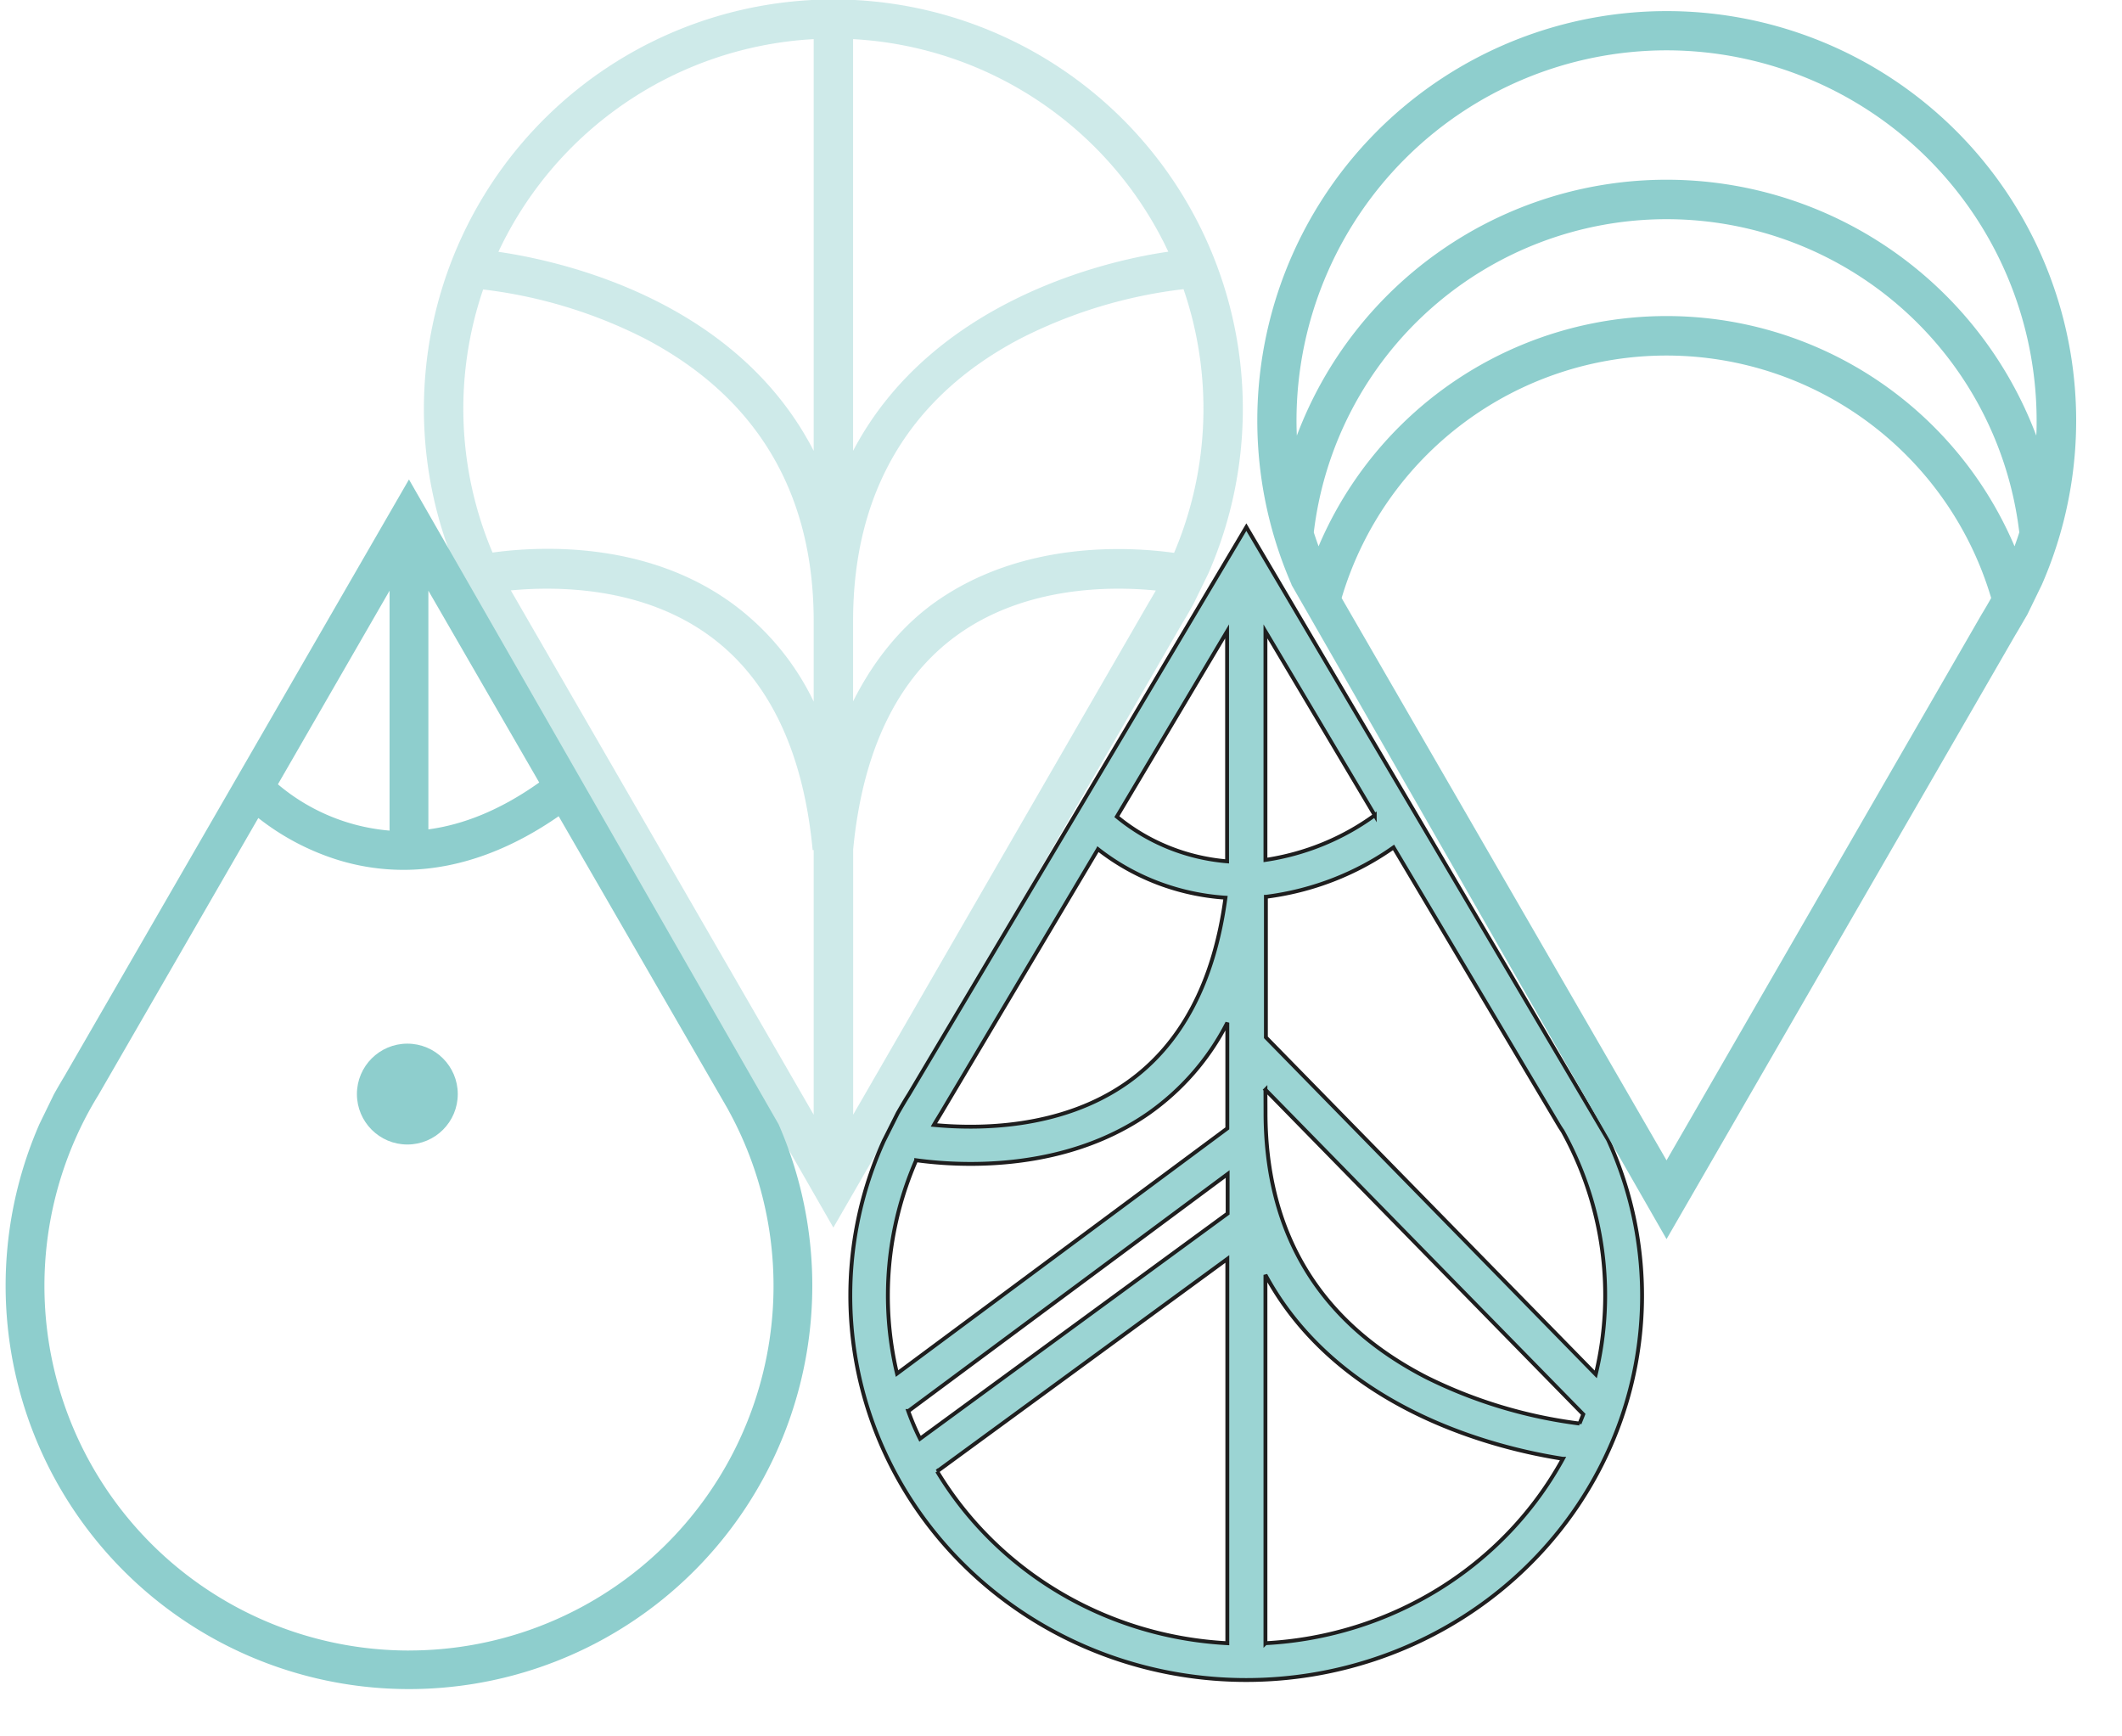 <svg width="550" height="450" xmlns="http://www.w3.org/2000/svg">
 <g id="Layer_1">
  <title>Layer 1</title>
  <g id="svg_3">
   <g opacity="0.43" data-name="Camada 2" id="svg_1" transform="rotate(-180 216 159)">
    <g id="svg_2">
     <path fill="#8ececd" d="m109.87,212.029a106.13,106.13 0 1 0 203.36,-42.56l0,0l-97.23,-169.61l-90.45,156.65c-1.09,1.76 -2.1,3.52 -2.95,5.1l-3.83,7.86l0,0a106.46,106.46 0 0 0 -8.9,42.56zm19.32,40.74c15.53,-2.2 61.17,-12.5 81.7,-51.61l0,106.7a96.07,96.07 0 0 1 -81.7,-55.09zm91.91,-223.66l78.5,135.88c-11.92,1.13 -33.72,1 -51.16,-11.52c-15.52,-11.14 -24.63,-29.91 -27.07,-55.78l-0.27,0l0,-68.58zm0,278.7l0,-106.65c20.26,39.36 65.85,49.28 81.72,51.58a96.09,96.09 0 0 1 -81.72,55.12l0,-0.05zm85.66,-64.83a124.83,124.83 0 0 1 -42.18,-12.87c-28.66,-15.13 -43.48,-39.73 -43.48,-73.12l0,0l0,-20.81a68,68 0 0 0 21.46,25.68c22.29,16 49.56,14.61 61.78,12.94a95.58,95.58 0 0 1 2.42,68.23l0,-0.05zm-95.89,-213.86l0,68.74c-2.47,25.76 -11.57,44.46 -27,55.57c-17.6,12.66 -39.59,12.7 -51.45,11.53c0.59,-1 1.2,-2.1 1.89,-3.22l76.56,-132.62zm-83.2,145.6c12.08,1.68 39.59,3.14 62.06,-12.86c8.89,-6.36 16,-15.31 21.16,-25.63l0,20.81c0,33.39 -14.53,58 -43.18,73.12a124.91,124.91 0 0 1 -42.47,12.9a95.53,95.53 0 0 1 2.43,-68.29l0,-0.05z" class="cls-1" id="svg_4"/>
    </g>
   </g>
  </g>
  <g opacity="0.88" stroke="null" id="svg_7">
   <g stroke="null" id="svg_5" data-name="Camada 2">
    <g stroke="null" id="svg_6">
     <path stroke="null" id="svg_8" class="cls-1" d="m416.981,295.689l0,0l-93.942,-159.08l-87.48,147.054c-1.034,1.621 -1.988,3.282 -2.863,4.787l-3.638,7.239l0,0a102.61,99.625 0 1 0 187.883,0l0.04,0zm-11.929,-2.49a92.51,89.819 0 0 1 8.549,62.987l-85.492,-87.348l0,-36.426a71.992,69.898 0 0 0 33.083,-12.798l43.064,72.369l0.795,1.216l0,-0zm-169.572,72.465l82.708,-61.404l0,10.231l-79.726,58.374c-1.173,-2.355 -2.187,-4.749 -3.062,-7.2l0.08,0zm92.51,-202.03l28.332,47.641a63.264,61.424 0 0 1 -28.332,11.582l0,-59.223zm-9.941,59.59a50.758,49.282 0 0 1 -28.57,-11.582l28.57,-48.008l0,59.59zm9.941,59.184l82.37,84.124c-0.298,0.791 -0.636,1.583 -0.954,2.394a121.279,117.751 0 0 1 -39.644,-11.949c-27.715,-14.227 -41.752,-37.333 -41.752,-68.701l-0.02,-5.868zm-43.402,-62.331a59.009,57.293 0 0 0 33.044,12.567c-2.962,22.083 -11.591,38.259 -25.707,48.104c-17.059,11.891 -38.412,11.891 -49.864,10.791c0.577,-1.004 1.173,-1.93 1.849,-3.069l40.678,-68.392l-0,0zm-47.12,80.611a102.192,99.22 0 0 0 14.156,0.946c13.202,0 30.797,-2.49 46.006,-13.049a65.968,64.049 0 0 0 20.478,-23.55l0,27.392l-85.611,63.547a92.669,89.973 0 0 1 4.97,-55.285zm5.428,80.63l75.213,-55.053l0,99.586a92.987,90.282 0 0 1 -75.213,-44.533l0,0zm85.094,44.533l0,-95.456c19.067,35.267 60.5,45.093 77.102,47.66a93.067,90.359 0 0 1 -77.102,47.795z" fill="#8ececd"/>
    </g>
   </g>
  </g>
  <g id="svg_13">
   <g data-name="Camada 2" id="svg_9">
    <g id="svg_10">
     <path fill="#8ececd" d="m201.78,291.33l-95.78,-167.07l-89.14,154.37c-1,1.68 -2,3.37 -2.9,5l-3.74,7.68a104.54,104.54 0 1 0 191.56,0l0,0.02zm-100.81,-76.07a51.51,51.51 0 0 1 -28.94,-12l28.94,-50.18l0,62.18zm10.06,-62.18l28.73,49.71c-10.46,7.44 -20.13,11 -28.73,12.15l0,-61.86zm-5,274.67a94.51,94.51 0 0 1 -83.35,-139.07l0.34,-0.63c0.76,-1.39 1.58,-2.81 2.45,-4.21l41.48,-71.85a64.31,64.31 0 0 0 20,10.67a57.63,57.63 0 0 0 17.62,2.77c15.83,0 29.71,-6.59 40.23,-13.9l43.79,75.79l0.73,1.36a94.49,94.49 0 0 1 -83.32,139.06l0.03,0.01z" class="cls-1" id="svg_14"/>
     <circle fill="#8ececd" r="13.07" cy="283.54" cx="105.58" class="cls-1" id="svg_15"/>
    </g>
   </g>
  </g>
  <g id="svg_16">
   <g transform="rotate(180 432 162)" data-name="Camada 2" id="svg_11">
    <g id="svg_12">
     <path fill="#8ececd" d="m529.28,172.486l0,0l-97.23,-169.61l-90.49,156.71c-1.05,1.71 -2,3.43 -3,5.1l-3.79,7.8l0,0a106.12,106.12 0 1 0 194.46,0l0.05,0zm-187.43,9.93a98,98 0 0 0 180.39,0c0.43,1.2 0.85,2.4 1.24,3.62a92.08,92.08 0 0 1 -182.86,0c0.38,-1.22 0.8,-2.42 1.23,-3.62zm90.2,-159.13l83.87,145.12l0.34,0.62a87.8,87.8 0 0 1 -168.35,0c0.75,-1.36 1.56,-2.75 2.42,-4.15l81.72,-141.59zm0,287.67a96,96 0 0 1 -95.92,-95.91c0,-1.32 0,-2.63 0.09,-3.94a102.39,102.39 0 0 0 191.65,0c0.06,1.31 0.09,2.62 0.09,3.94a96,96 0 0 1 -95.91,95.91z" class="cls-1" id="svg_17"/>
    </g>
   </g>
  </g>
 </g>

</svg>